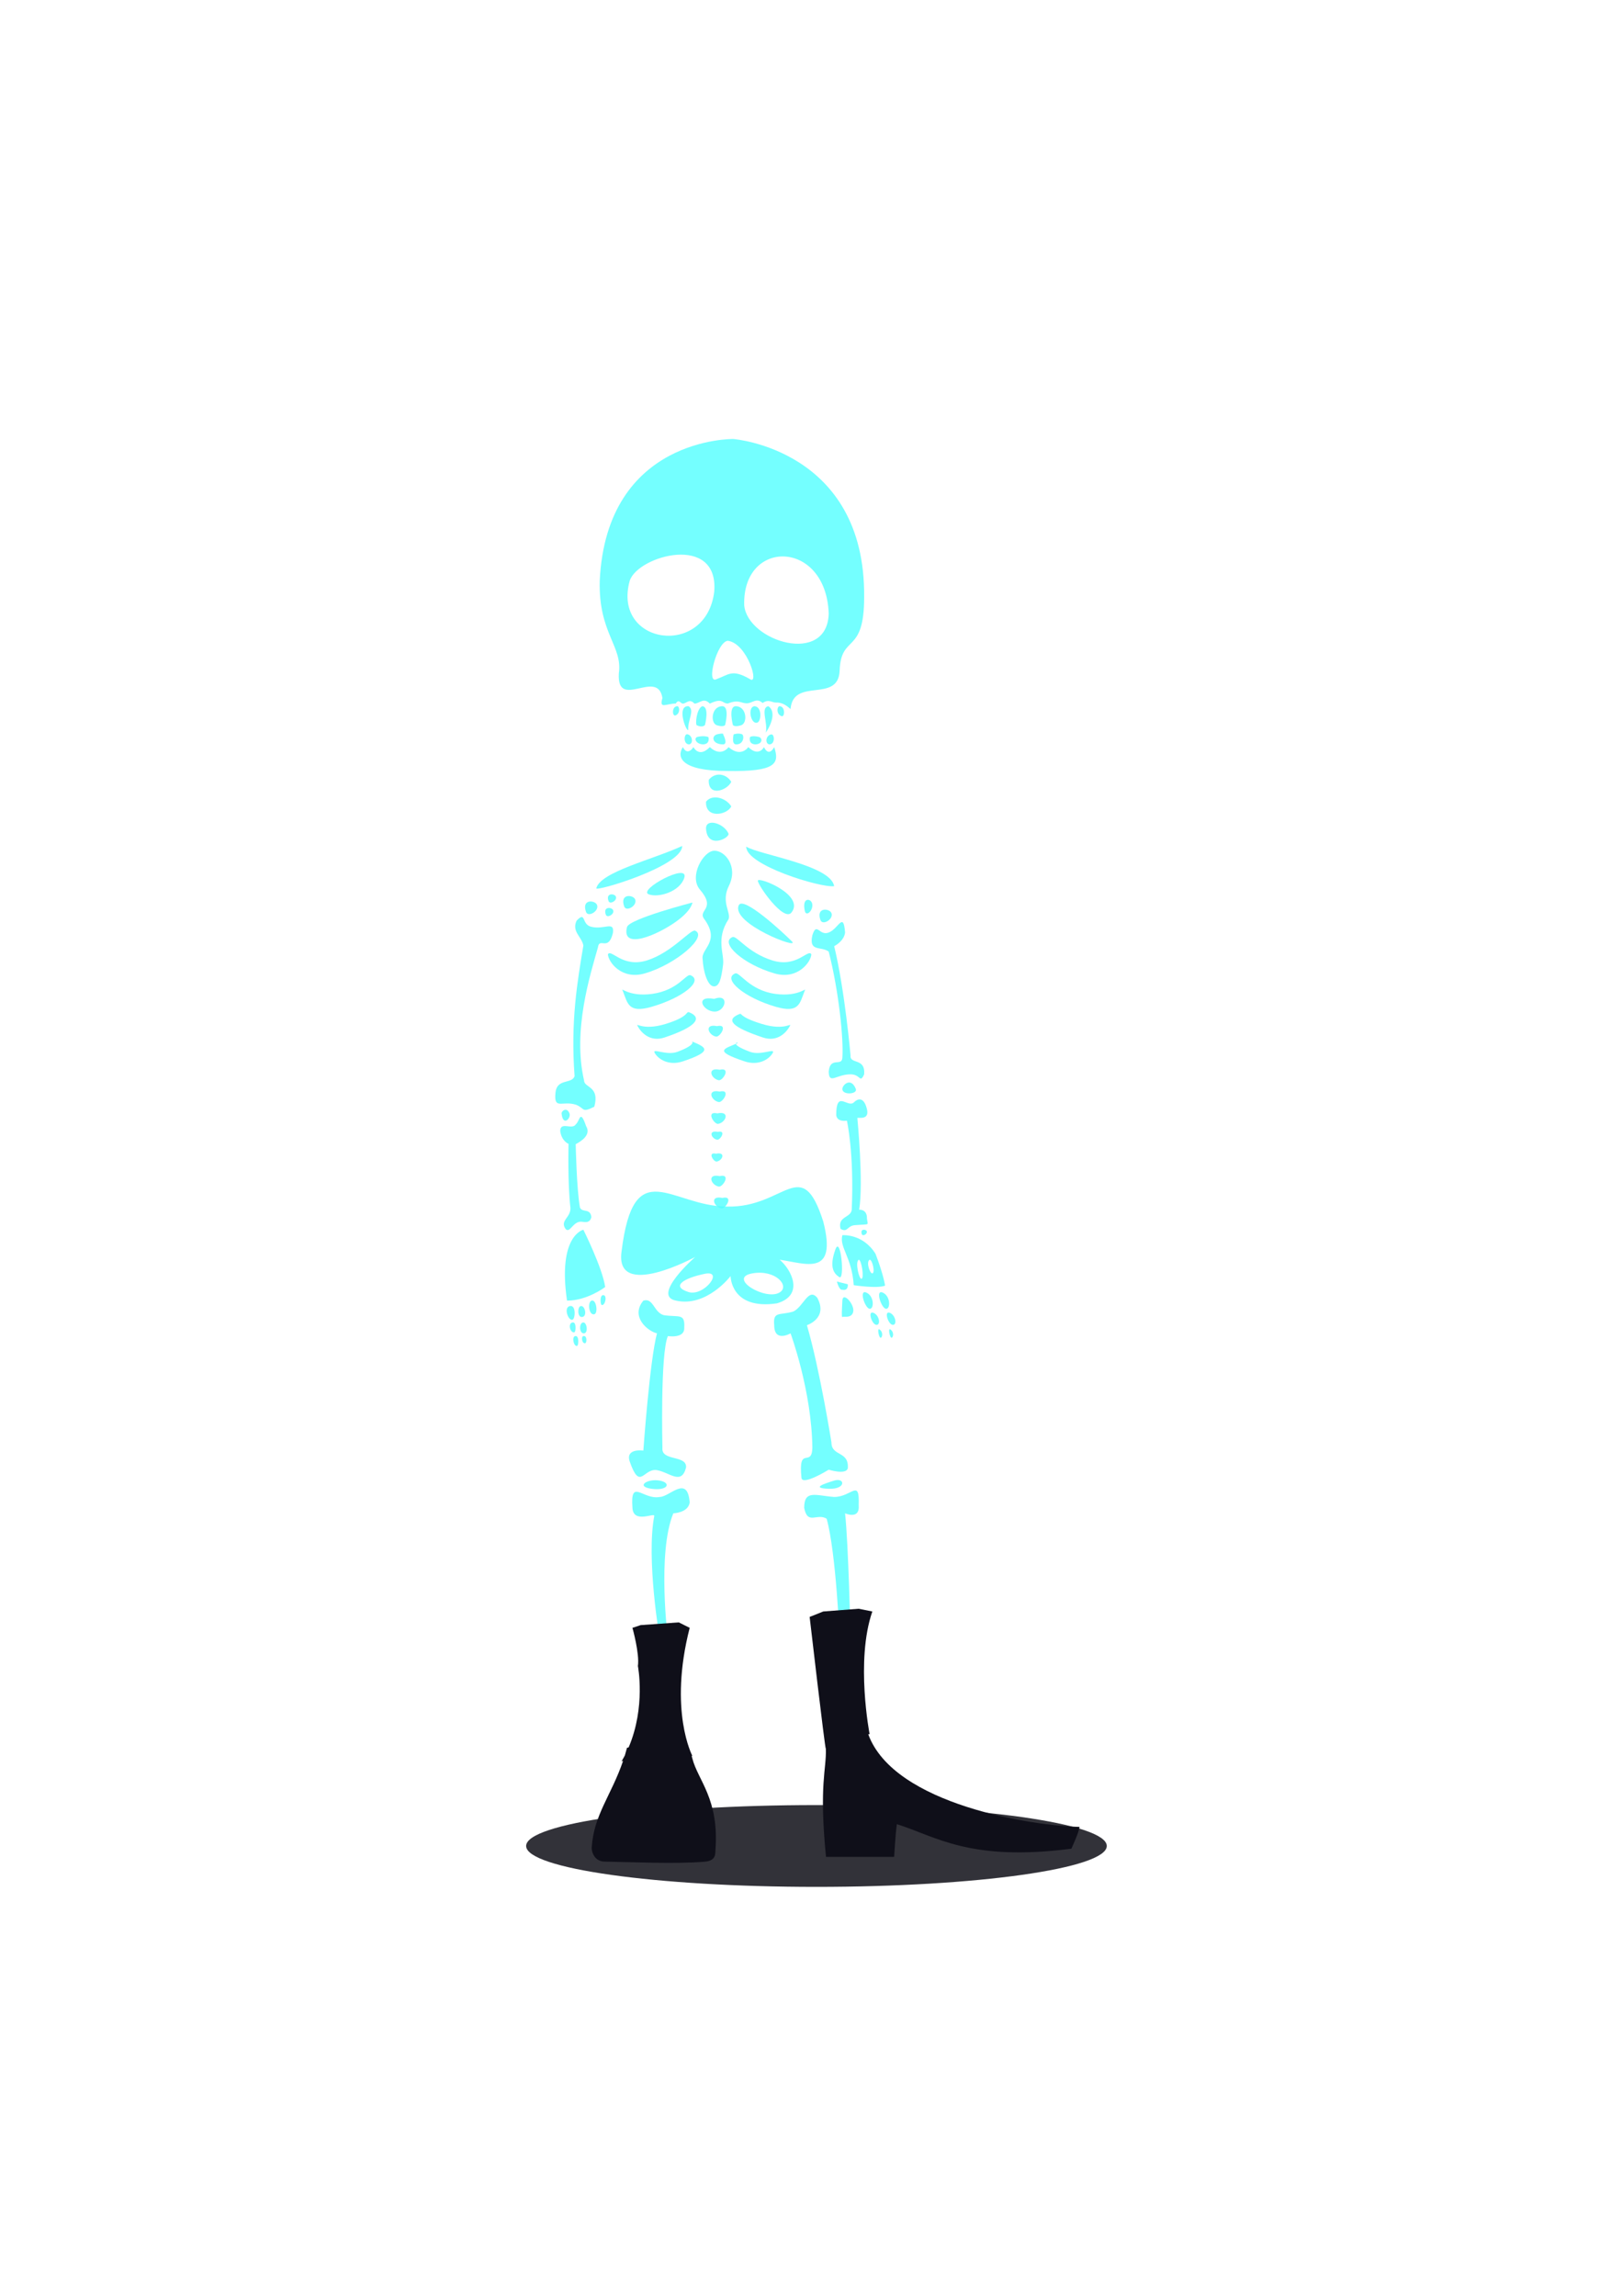 <?xml version="1.0" encoding="UTF-8"?>
<!DOCTYPE svg PUBLIC "-//W3C//DTD SVG 1.1//EN" "http://www.w3.org/Graphics/SVG/1.1/DTD/svg11.dtd">
<svg version="1.1" xmlns="http://www.w3.org/2000/svg" xmlns:xlink="http://www.w3.org/1999/xlink" width="595px" height="842px" viewBox="0 0 595 842" xml:space="preserve">
<g>
	<path fill="#323239" d="M193,677c0-8.28,47.68-15,106.5-15S406,668.72,406,677   s-47.68,15-106.5,15S193,685.28,193,677z"/>
	<path fill="#52FFFF" opacity=".8" d="M250.5,274c1.75,3.5,3.88,0,3.88,0s2,4.12,6,0   c4.24,3.88,6.87,0,6.87,0c4.63,4,7.25,0,7.25,0c3.88,3.75,5.75,0,5.75,0c1.87,3.88,3.75,0,3.75,0c2,6,0.75,9.08-17.25,8.75   C249.75,282.75,248.12,277.62,250.5,274z"/>
	<path fill="#52FFFF" opacity=".8" d="M259,294c2.38-3,7.5-1.25,9.25,1.75   C266.67,299,258.67,300.33,259,294z"/>
	<path fill="#52FFFF" opacity=".8" d="M260,286c2.38-3,6.5-2.25,8.25,0.75   C266.67,290,259.67,292.33,260,286z"/>
	<path fill="#52FFFF" opacity=".8" d="M259,304c-0.25-4.12,6.62-2.12,8.25,1.75   C267.62,307.38,259.5,311.5,259,304z"/>
	<path fill="#52FFFF" opacity=".8" d="M216.67,339.83c-3.4-0.97-1.67-5.83-5.17-2.16   c-1.83,4,1.83,5.75,2.5,9.08c-2.17,13.08-4.75,27.75-3.22,47.96c-1.11,2.96-6.5,0.73-7.01,6c-0.65,6.54,2.4,2.79,7.56,4.46   c3.29,1.33,1.92,3.08,6.68,0.72c2.11-7.64-3.76-6.89-3.76-9.64c-4.25-18.37,2.25-38.75,5.08-48.75c0.5-4,3.84,1.67,5.5-5.33   C225.5,337.5,221.5,341.21,216.67,339.83z"/>
	<path fill="#52FFFF" opacity=".8" d="M304,342c3.62-1.38,5.38-7.88,6,0c-0.38,3.25-4,5-4,5   c3.88,15.88,6,40,6,40c-0.38,3.5,5.5,0.75,5,7c-1.62,3.5-1.25,0-5,0c-5.25,0-7.88,3.88-8-1c0.5-5.62,4.75-1.75,5-5   c0.5-6.75-1.25-24.25-5-39c-2.88-2.12-7.38,0.25-6-6C299.62,337.88,300.5,343.38,304,342z"/>
	<path fill="#52FFFF" opacity=".8" d="M273.75,310.5C273.5,317.25,301,325.67,306,325   C304.75,317.25,278.5,313.5,273.75,310.5z"/>
	<path fill="#52FFFF" opacity=".8" d="M250.25,310.25c0,7.5-32.25,17-31.5,15.5   C220.25,319.75,239.5,315.25,250.25,310.25z"/>
	<path fill="#52FFFF" opacity=".8" d="M211.25,412.31c-1.37,2.25-5.63-1.19-5.75,2.44   c0.5,3.81,3.06,4.75,3.06,4.75s-0.37,14.19,0.69,23.5c0.13,3.62-4,4.62-1.75,7.75c1.62,1.69,2.69-3,5.88-2.69   c1.68,0.25,3,0.38,3.56-1.68c-0.44-3.44-3.25-1.5-4.19-3.5c-1.25-6.88-1.56-23.26-1.56-23.26c1.87-1,5.81-3.37,3.81-6.62   C212.75,406.5,212.75,411.06,211.25,412.31z"/>
	<path fill="#52FFFF" opacity=".8" d="M313.22,404.31c-2.34,2.13-6.47-4.81-6.47,4.63   c0.28,2.72,3.92,2.06,3.92,2.06s2.71,11.81,1.77,32.69c-0.34,3-5.27,2.31-4.11,6.98c2.61,1.52,2.36-1.05,5.17-1.34   c6.5-0.5,4.5,0.34,4.5-3.16c-0.31-2.79-2.83-2.5-2.83-2.5c1.64-10.11-0.67-33.67-0.67-33.67c0.53-0.25,4.83,0.96,3.38-3.75   C316.71,402.08,314.44,403,313.22,404.31z"/>
	<path fill="#52FFFF" opacity=".8" d="M214,451c0,0-9.5,2-6,26c7.5,0,14-5,14-5C221,465,214,451,214,451   z"/>
	<path fill="#52FFFF" opacity=".8" d="M243.5,482.33c5.67,0.84,7.83-0.83,7.5,4.67c0.17,4-6,3-6,3   c-2.83,6.5-2,41-2,41c-0.5,5,9,2.5,8.67,7.17c-1.67,6.66-6,1.83-10.67,1c-5-0.84-6.17,7.83-10-3.17c-1.67-5,5-4,5-4s2.33-33,5-43   c-3.5-0.83-9.83-6.17-5-12C239.67,475.83,239.83,481.33,243.5,482.33z"/>
	<path fill="#52FFFF" opacity=".8" d="M291,481c3.75-1.75,5.58-9,8.83-5c4,7.5-3.83,10-3.83,10   c4.75,16.25,9,43,9,43c0,5.25,6.5,3,6,9.5c-0.67,2.5-7,0.5-7,0.5s-9.67,6-10,3c-1.25-12.25,3.75-3.5,4-11c-0.25-21-8-42-8-42   s-6,3.5-6-3C283.5,480.75,286,482.5,291,481z"/>
	<path fill="#52FFFF" opacity=".8" d="M306,549c6.5,0,9.33-7,9,3c0.5,5.5-5,3-5,3c1.25,11.5,2,45,2,45   l-4,1c0,0-1.25-31.25-4.75-44c-3.5-2.25-7,2.5-8.25-4C295,546.25,299.25,548.5,306,549z"/>
	<path fill="#52FFFF" opacity=".8" d="M242,549c3.67,0,10.17-8.33,11,2c-0.5,3.83-6,4-6,4   c-6,14.5-2,46-2,46h-3c0,0-5-29.33-2-45c0.28-1.48-7.67,3-8-3C231.17,541.83,235.83,550.17,242,549z"/>
	<path fill-rule="evenodd" fill="#52FFFF" opacity=".8" d="M290,260c1-11.75,17.5-2,18-14c0.5-13.75,9-5.5,9-27   c0.5-54.25-48-58-48-58s-46.5-0.75-49,52c-0.5,19.25,8.5,24,7,34c-0.75,13.75,14.25-2,16,9c-1.25,4.25,1.29,2.02,4.87,2.03   c1.25-1.91,1.7,0.01,2.63,0.01c1.32,0,2.38-2.04,4.25,0.01c1.79,0,3.37-2.43,5.63-0.01c4.87-2.29,4.4-0.02,6.62-0.03   c4.12-1.63,4.74-0.04,7-0.08c2.03-0.03,3.5-2.18,5.75-0.11c2.25-1.57,3.46-0.1,4.88-0.17C287.92,257.5,290,260.29,290,260z    M267,235c-4,0.25-8.25,16.5-4,14c4.25-1.5,5.5-3.75,12,0C278.75,251.75,274.25,236,267,235z M273,222c-0.75-24.5,30-24.25,31,3   C303.5,244.25,274.25,235.25,273,222z M231,213c-6.5,23.5,28,28.5,31,4C263.75,195.5,234,203.75,231,213z"/>
	<path fill="#52FFFF" opacity=".8" d="M263,266c2.54,0.76,3-0.12,3-0.12s1.75-6.76-1-6.88   C260.88,259,260.5,265.25,263,266z"/>
	<path fill="#52FFFF" opacity=".8" d="M271.84,266c-2.54,0.76-3-0.12-3-0.12s-1.75-6.76,1-6.88   C273.97,259,274.34,265.25,271.84,266z"/>
	<path fill="#52FFFF" opacity=".8" d="M277.84,265c-2.5,0.89-3.75-5.88-1-6   C279.62,259.25,279.25,264.5,277.84,265z"/>
	<path fill="#52FFFF" opacity=".8" d="M280.91,268.69c0.87-3.47-2.07-9.16,0.93-9.69   C284.25,260.5,283.75,264.5,280.91,268.69z"/>
	<path fill="#52FFFF" opacity=".8" d="M286.72,262.66c-1.81-0.63-1.88-3.1-0.88-3.66   C288.12,258.88,287.95,263.08,286.72,262.66z"/>
	<path fill="#52FFFF" opacity=".8" d="M255.61,266c2.2,1,3-0.12,3-0.12s1.75-6.76-1-6.88   C255.5,259.88,254.98,265.71,255.61,266z"/>
	<path fill="#52FFFF" opacity=".8" d="M252.44,267.75c-0.1-4,2.47-7.19,0.17-8.75   C248.06,258.66,251.66,268.19,252.44,267.75z"/>
	<path fill="#52FFFF" opacity=".8" d="M247.78,262.38c1.64-0.6,1.63-2.88,0.83-3.38   C246.33,258.88,246.55,262.82,247.78,262.38z"/>
	<path fill="#52FFFF" opacity=".8" d="M263.27,269.25c2.54-0.52,2,0.08,2,0.08s1.92,3.61,0,3.67   C261.14,273,260.76,269.76,263.27,269.25z"/>
	<path fill="#52FFFF" opacity=".8" d="M272.12,269.25c-1.43-0.5-3,0.08-3,0.08s-0.93,3.79,1,3.67   C272.94,273,273.09,269.58,272.12,269.25z"/>
	<path fill="#52FFFF" opacity=".8" d="M278.31,270.25c-2.5-0.6-3.19,0.08-3.19,0.08   s-0.75,2.58,2.01,2.67C279.91,272.83,279.72,270.59,278.31,270.25z"/>
	<path fill="#52FFFF" opacity=".8" d="M282.91,269.34c-1.97,0.32-2.37,3.23-0.78,3.66   C284.42,273.08,284.19,269.17,282.91,269.34z"/>
	<path fill="#52FFFF" opacity=".8" d="M255.87,270.25c2.5-0.61,4.01,0.08,4.01,0.08s0.75,2.58-2.01,2.67   C255.09,272.83,254.46,270.59,255.87,270.25z"/>
	<path fill="#52FFFF" opacity=".8" d="M252.12,269.28c1.85,0.28,2.34,3.29,0.75,3.72   C250.58,273.08,250.84,269.11,252.12,269.28z"/>
	<path fill="#52FFFF" opacity=".8" d="M242,543c-4.5-0.83-9,2.17-3,3S246.4,543.81,242,543z"/>
	<path fill="#52FFFF" opacity=".8" d="M306,543c-4,1.25-8.5,2.75-2,3S310,541.75,306,543z"/>
	<path fill="#52FFFF" opacity=".8" d="M306.44,458.25c-2.27,6.35-0.69,8.75,1.44,10.13   C310,469.75,308.38,452.81,306.44,458.25z"/>
	<path fill="#52FFFF" opacity=".8" d="M317.69,474c3.06,1.19,3,6.19,1.31,6S315.03,472.97,317.69,474z"/>
	<path fill="#52FFFF" opacity=".8" d="M320.62,481.56c2,1,2.5,4.5,0.82,4.32   C319.75,485.69,318.07,480.29,320.62,481.56z"/>
	<path fill="#52FFFF" opacity=".8" d="M322.62,487.56c1.5,1.06,1.01,2.88,0.5,3.06   C322.44,490.88,321.64,486.87,322.62,487.56z"/>
	<path fill="#52FFFF" opacity=".8" d="M323.69,474c3.06,1.19,3,6.19,1.31,6S321.03,472.97,323.69,474z"/>
	<path fill="#52FFFF" opacity=".8" d="M326.62,481.56c2,1,2.5,4.5,0.82,4.32   C325.75,485.69,324.07,480.29,326.62,481.56z"/>
	<path fill="#52FFFF" opacity=".8" d="M326.62,487.56c1.5,1.06,1.01,2.88,0.5,3.06   C326.44,490.88,325.64,486.87,326.62,487.56z"/>
	<path fill="#52FFFF" opacity=".8" d="M309,453c0,0,7.5-0.67,12.17,6.83c3,7.84,3.5,11.67,3.5,11.67   c-3,1.17-11.5-0.17-11.5-0.17C312.5,461,307.83,457.5,309,453z M315,462c-1.38,0.88,0.12,7.12,1,7   C317.12,468.88,316,461.88,315,462z M319,462c-1.38,0.88,0.12,5.12,1,5C321.12,466.88,320,461.88,319,462z"/>
	<path fill="#52FFFF" opacity=".8" d="M309,477c-0.17,3.5-0.33,6.33,0,6s3.5,0.67,4-2   S309.17,473.5,309,477z"/>
	<path fill="#52FFFF" opacity=".8" d="M307,470l4,1c0,0,0.33,2.5-2,2C307.83,473.33,307,470,307,470z"/>
	<path fill="#52FFFF" opacity=".8" d="M208.91,408.36c-0.93-2.53-3-0.92-2.91,0   C206.5,413.33,209.55,410.08,208.91,408.36z"/>
	<path fill="#52FFFF" opacity=".8" d="M313.93,399.34c-1.75-4.39-4.86-1.54-4.93,0   C308.9,401.75,314.72,401.34,313.93,399.34z"/>
	<path fill="#52FFFF" opacity=".8" d="M209,479c2.38-0.59,2.06,4.69,1,5   C208.47,484.45,206.65,479.59,209,479z"/>
	<path fill="#52FFFF" opacity=".8" d="M210,485c1.53-0.31,1.25,3.44,0.72,3.59   C209.19,489.04,208.2,485.37,210,485z"/>
	<path fill="#52FFFF" opacity=".8" d="M211,490c1.53-0.31,1.25,3.43,0.72,3.59   C210.5,493.97,209.62,490.28,211,490z"/>
	<path fill="#52FFFF" opacity=".8" d="M221.44,475c-1.53-0.31-1.25,3.43-0.72,3.59   C221.94,478.97,222.82,475.28,221.44,475z"/>
	<path fill="#52FFFF" opacity=".8" d="M214,490c1.44-0.25,1.25,2.43,0.72,2.59   C213.5,492.97,213.08,490.16,214,490z"/>
	<path fill="#52FFFF" opacity=".8" d="M217,477c1.81-0.56,2.44,4.69,1,5   C215.93,482.45,215.51,477.46,217,477z"/>
	<path fill="#52FFFF" opacity=".8" d="M213,479c1.56-0.38,2.56,3.75,0.56,4   C211.75,483.23,211.78,479.29,213,479z"/>
	<path fill="#52FFFF" opacity=".8" d="M214,485c1.38,0,1.88,4.25,0,4C212.38,488.78,212.44,485,214,485z   "/>
	<path fill-rule="evenodd" fill="#52FFFF" opacity=".8" d="M266.75,442.5C288,443,294,423,302,448c5.25,20.5-6.5,15.33-16,14   c4.25,3.5,9.25,13-1,16c-17,2.5-17-10-17-10s-8.75,11.5-20,9c-9.25-1.75,7-16,7-16s-29.5,16-27-2   C232.5,422.5,246.25,442.5,266.75,442.5z M258.5,467.17c-7.33,1.5-12.67,4.5-6,6.66C258.17,475.68,265.83,465.67,258.5,467.17z    M276,467c8.5-1.5,13.87,4.63,10,7C280.83,477.17,266.64,468.65,276,467z"/>
	<path fill="#52FFFF" opacity=".8" d="M255,341.33c4.77,2.03-6.85,12.3-18.5,15.67   c-8.49,2.45-13.33-4.17-13.5-7c1.17-2.17,5.29,5.02,14.25,2.25C246.49,349.39,253.35,340.63,255,341.33z"/>
	<path fill="#52FFFF" opacity=".8" d="M253.33,357.67c4.78,2.02-2.68,8.21-14.33,11.58   c-8.49,2.45-8.75-1.25-10.5-5.75c-1.11-1.97,1.75,2.25,10.75,1C248.83,363.17,251.68,356.97,253.33,357.67z"/>
	<path fill="#52FFFF" opacity=".8" d="M253,371.33c4.77,2.03,2.26,5.33-9.25,9.17   c-5.25,1.75-8.5-1.78-9.75-4c-1.11-1.97,1.29,1.77,10.25-1C253.49,372.64,251.35,370.63,253,371.33z"/>
	<path fill="#52FFFF" opacity=".8" d="M254,382c4.77,2.02,8.01,3.41-3.5,7.25   c-5.25,1.75-9.08-0.86-10.33-3.08c-1.11-1.97,4.33,1.08,8.33-0.42c7.54-2.83,5.19-4.03,5.15-3.95   C253.64,381.81,253.72,381.88,254,382z"/>
	<path fill="#52FFFF" opacity=".8" d="M268.67,343.67c-4.78,2.02,3.81,9.96,15.46,13.33   c8.49,2.45,13.33-4.17,13.5-7c-1.17-2.17-5.29,5.02-14.25,2.25C274.14,349.39,270.32,342.97,268.67,343.67z"/>
	<path fill="#52FFFF" opacity=".8" d="M269.67,357c-4.78,2.02,3.31,8.88,14.96,12.25   c8.49,2.45,8.75-1.25,10.5-5.75c1.11-1.97-1.75,2.25-10.75,1C274.8,363.17,271.32,356.3,269.67,357z"/>
	<path fill="#52FFFF" opacity=".8" d="M271,372c-4.77,2.02-2.63,4.66,8.88,8.5   c5.25,1.75,8.5-1.78,9.75-4c1.11-1.97-1.29,1.77-10.25-1C270.14,372.64,272.65,371.3,271,372z"/>
	<path fill="#52FFFF" opacity=".8" d="M270.33,382.67c-4.77,2.02-8.71,2.74,2.8,6.58   c5.25,1.75,9.08-0.86,10.33-3.08c1.11-1.97-4.33,1.08-8.33-0.42c-7.7-2.89-4.58-3.6-4.49-3.32   C270.66,382.48,270.58,382.56,270.33,382.67z"/>
	<path fill="#52FFFF" opacity=".8" d="M230,340c0.75-3,24-9,24-9s-0.21,2.86-6,7   C241,343,227.86,348.57,230,340z"/>
	<path fill="#52FFFF" opacity=".8" d="M251,322c-1.67,5-9.33,7.33-13,6   C233.69,326.43,253,316.01,251,322z"/>
	<path fill="#52FFFF" opacity=".8" d="M233.03,329.94c0.75,2.25-3.31,4.59-4.06,2.5   C227.22,327.56,232.41,328.09,233.03,329.94z"/>
	<path fill="#52FFFF" opacity=".8" d="M219.03,331.94c0.75,2.25-3.31,4.59-4.06,2.5   C213.22,329.56,218.41,330.09,219.03,331.94z"/>
	<path fill="#52FFFF" opacity=".8" d="M224.94,333.86c0.5,1.45-2.2,2.97-2.7,1.61   C221.08,332.32,224.53,332.66,224.94,333.86z"/>
	<path fill="#52FFFF" opacity=".8" d="M225.94,328.86c0.5,1.45-2.2,2.97-2.7,1.61   C222.08,327.32,225.53,327.66,225.94,328.86z"/>
	<path fill="#52FFFF" opacity=".8" d="M317.96,451.57c0.33,0.97-1.47,1.98-1.8,1.08   C315.38,450.55,317.69,450.77,317.96,451.57z"/>
	<path fill="#52FFFF" opacity=".8" d="M305.03,334.94c0.75,2.25-3.31,4.59-4.06,2.5   C299.22,332.56,304.41,333.09,305.03,334.94z"/>
	<path fill="#52FFFF" opacity=".8" d="M297.94,331.43c0.5,2.42-2.2,4.95-2.7,2.69   C294.08,328.87,297.53,329.44,297.94,331.43z"/>
	<path fill="#52FFFF" opacity=".8" d="M271,332c-3,6.67,22.81,16.56,19.5,13.25   C287,341.75,272.6,328.44,271,332z"/>
	<path fill="#52FFFF" opacity=".8" d="M278,323c0,1.67,9.5,15.25,12.33,11.67   C295.44,328.21,278,321.33,278,323z"/>
	<path fill="#52FFFF" opacity=".8" d="M262,312c3.96-0.09,8.89,5.85,5.38,12.88   c-3,6,0.87,9.74-0.13,12.24c-4.75,7.26-1.5,12.63-2,16.63c-0.67,5.38-1.4,8.03-3.37,8c-2.4-0.04-3.96-5.84-4.13-10   c-0.69-3.95,6.84-6.37,0.37-15c-1.9-3.1,4.63-3.5-1.37-10.5C252.63,321.44,257.98,312.09,262,312z"/>
	<path fill="#52FFFF" opacity=".8" d="M262,366.33c5.83-2.16,4.17,4.84,0,4.67S254.67,365,262,366.33z"/>
	<path fill="#52FFFF" opacity=".8" d="M263,376.33c4.33-1,1.15,4.1-0.33,3.84   C259.83,379.67,258.17,375.33,263,376.33z"/>
	<path fill="#52FFFF" opacity=".8" d="M264,392.33c4.33-1,1.15,4.1-0.33,3.84   C260.83,395.67,259.17,391.33,264,392.33z"/>
	<path fill="#52FFFF" opacity=".8" d="M264,400.33c4.33-1,1.15,4.1-0.33,3.84   C260.83,403.67,259.17,399.33,264,400.33z"/>
	<path fill="#52FFFF" opacity=".8" d="M263.13,408.33c-4.34-1-1.16,4.1,0.33,3.84   C266.29,411.67,267.96,407.33,263.13,408.33z"/>
	<path fill="#52FFFF" opacity=".8" d="M263.33,415.11c3.3-0.75,0.88,3.08-0.25,2.88   C260.92,417.62,259.65,414.36,263.33,415.11z"/>
	<path fill="#52FFFF" opacity=".8" d="M262.67,423.11c-3.3-0.75-0.88,3.08,0.25,2.88   C265.08,425.62,266.35,422.36,262.67,423.11z"/>
	<path fill="#52FFFF" opacity=".8" d="M264,431.33c4.33-1,1.15,4.1-0.33,3.84   C260.83,434.67,259.17,430.33,264,431.33z"/>
	<path fill="#52FFFF" opacity=".8" d="M265,439.33c4.33-1,1.15,4.1-0.33,3.84   C261.83,442.67,260.17,438.33,265,439.33z"/>
	<path fill="#0F0F19" d="M235,596l-3,1c0,0,2.67,9.5,2,14c0,0,2.94,14.97-3.39,29.83   c-0.18,0.07-0.39,0.12-0.61,0.17c-0.25,0.97-0.51,1.9-0.79,2.81c-0.38,0.73-0.78,1.46-1.21,2.19l0.58-0.25   c-4.27,12.61-10.84,19.92-11.51,31.88c-0.09,1.56,1.05,5.25,5.05,5.11c8.63,0.14,26.4,0.94,36.51,0.01   c4.12-0.37,3.73-2.98,3.83-4.37c1.35-18.65-6.37-25.35-8.46-33.38c-0.1-0.38-0.2-0.74-0.3-1.1l0.3,0.1c0,0-8.83-16.5-1-47l-4-2   L235,596z"/>
	<path fill="#0F0F19" d="M396,670c-16.51-0.33-67.99-7.95-77.5-33.97   c0.33-0.02,0.5-0.03,0.5-0.03s-5.25-27,1-45l-5-1l-13,1l-5,2c0,0,5.63,48.57,5.94,48.36c0.28,7.58-2.57,12.87,0.06,39.64h25   c0,0,0.5-8.83,1-12c14.33,4.5,26.67,13.83,64,9C393,678,395.83,672,396,670z"/>
</g>
</svg>